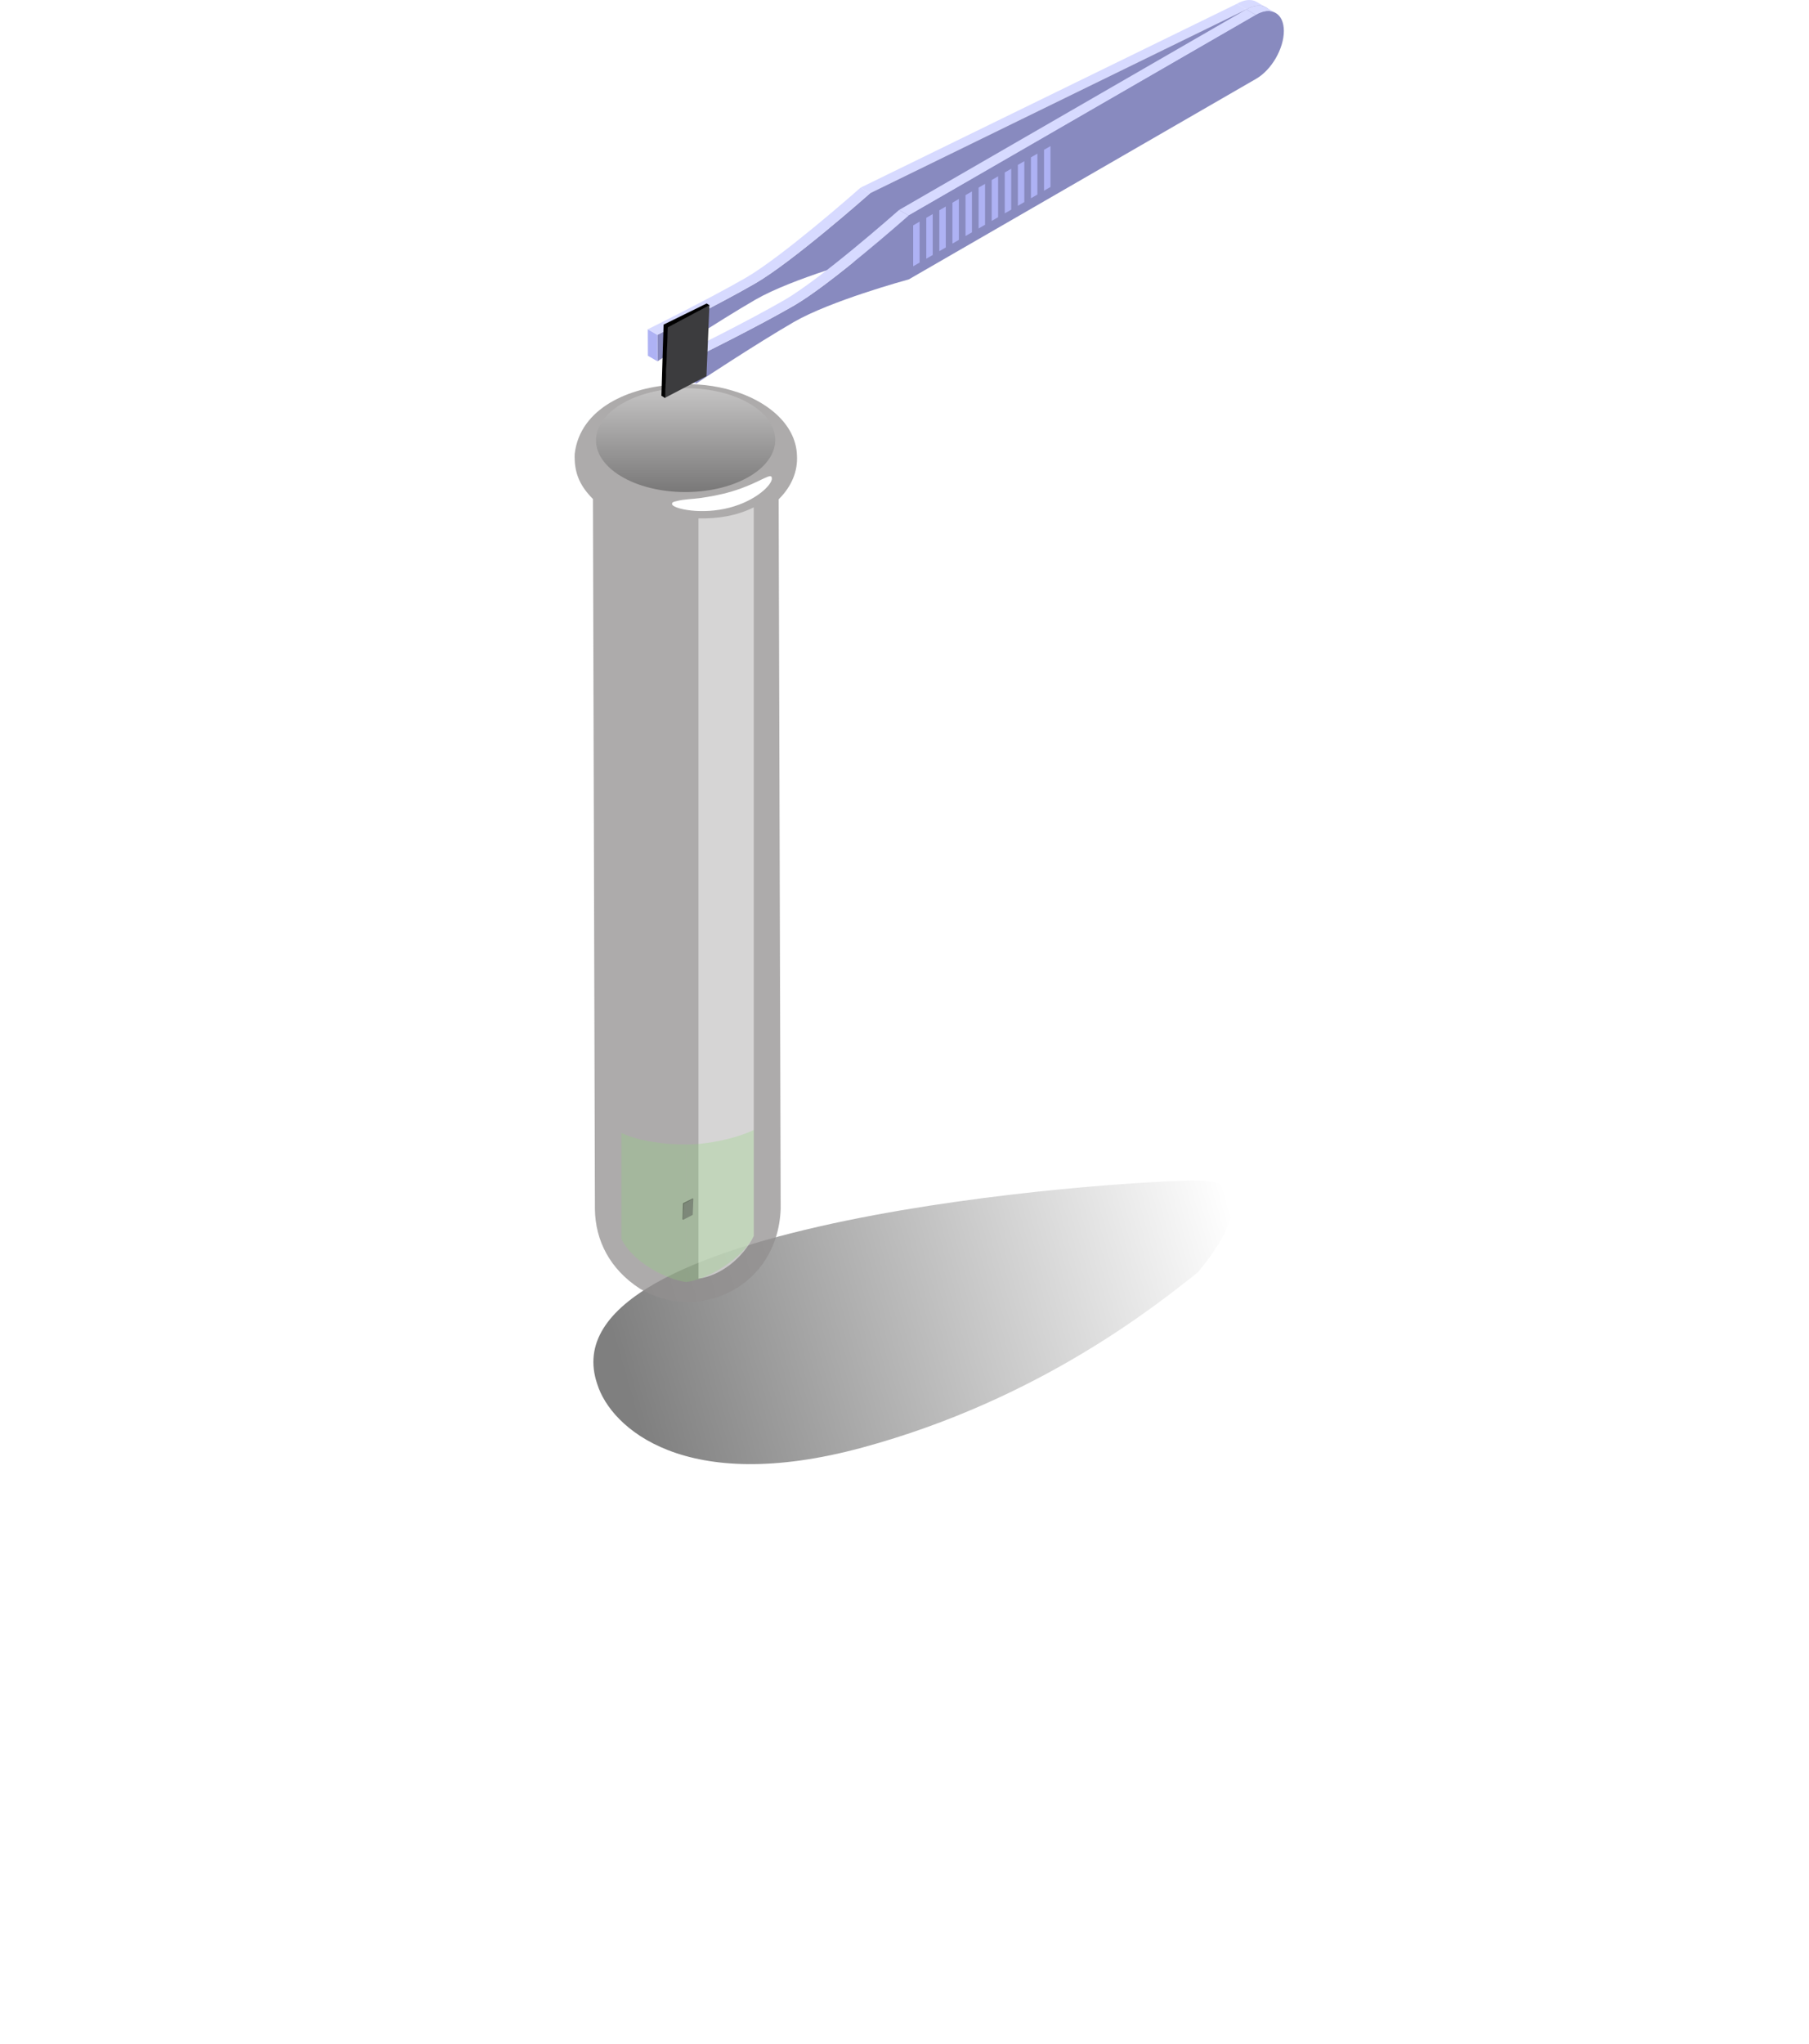 <svg width="85" height="96" viewBox="0 0 85 96" fill="none" xmlns="http://www.w3.org/2000/svg">
<g filter="url(#filter0_f_408_489)">
<path d="M40.514 68C32.167 70.264 28.706 67.057 28.069 65.034C25.376 57.294 52.515 55.453 56.266 55.453C59.266 55.453 57.516 58.34 56.266 59.783C54.334 61.306 48.86 65.736 40.514 68Z" fill="url(#paint0_linear_408_489)" fill-opacity="0.5"/>
</g>
<path opacity="0.75" d="M34.422 18.352C33.615 18.107 32.7 17.998 31.736 18.063C29.567 18.178 27.257 19.167 27.003 21.319C26.973 22.141 27.192 22.77 27.86 23.44L27.954 56.809C27.975 58.257 28.641 59.611 30.068 60.535C32.812 62.162 36.547 60.485 36.682 56.783C36.679 55.47 36.596 26.365 36.592 25.053L36.588 23.454C37.222 22.829 37.484 22.106 37.448 21.418C37.412 19.861 35.919 18.782 34.422 18.352Z" fill="#928F8F"/>
<g opacity="0.3">
<path d="M29.177 22.369C27.566 21.4 27.621 19.855 29.3 18.92C30.978 17.984 33.645 18.011 35.255 18.98C36.865 19.95 36.81 21.494 35.131 22.429C33.453 23.366 30.787 23.339 29.177 22.369Z" fill="url(#paint1_linear_408_489)"/>
</g>
<path d="M36.269 22.468C36.284 22.765 35.542 23.514 34.286 23.845C32.989 24.187 31.705 23.918 31.584 23.703C31.573 23.683 31.576 23.647 31.587 23.628C31.618 23.57 31.724 23.557 31.786 23.541C32.148 23.444 32.523 23.449 32.89 23.397C33.344 23.332 33.842 23.249 34.4 23.081C34.568 23.031 35.016 22.896 35.65 22.589C36.041 22.399 36.168 22.341 36.235 22.381C36.26 22.395 36.259 22.442 36.269 22.468Z" fill="white"/>
<path opacity="0.5" d="M35.416 23.832V58.061C34.889 59.131 33.829 59.931 32.82 60.064V24.352C33.738 24.37 34.614 24.231 35.416 23.832Z" fill="white"/>
<path opacity="0.5" d="M35.416 53.078V58.061C34.889 59.13 33.263 60.092 32.254 60.224V53.758C33.172 53.776 34.614 53.477 35.416 53.078Z" fill="#8ED878" fill-opacity="0.54"/>
<path opacity="0.5" d="M29.196 53.216V58.198C29.723 59.268 31.245 60.092 32.254 60.224V53.758C31.336 53.776 29.998 53.614 29.196 53.216Z" fill="#8ED878" fill-opacity="0.54"/>
<g opacity="0.38">
<path d="M32.135 56.546L32.106 57.299L32.549 57.068L32.58 56.312L32.135 56.546Z" fill="#3C3C3E"/>
<path d="M32.069 57.276L32.108 57.301L32.138 56.549L32.581 56.314L32.551 56.295L32.092 56.52L32.069 57.276Z" fill="black"/>
</g>
<path d="M59.044 0.088L59.494 0.349C59.256 0.211 58.928 0.231 58.563 0.441L58.114 0.18C58.478 -0.03 58.807 -0.05 59.044 0.088Z" fill="#D7DAFF"/>
<path d="M40.889 9.074L40.439 8.813L58.114 0.18L58.563 0.441L40.889 9.074Z" fill="#D7DAFF"/>
<path d="M58.563 0.441C59.288 0.023 59.872 0.36 59.875 1.188C59.876 1.6 59.734 2.057 59.495 2.472C59.26 2.879 58.934 3.231 58.572 3.441L40.897 12.073C40.713 12.124 37.216 13.083 35.494 14.077C33.767 15.074 31.036 16.878 30.893 16.973L30.889 15.728C31.033 15.657 33.765 14.307 35.492 13.31C37.214 12.315 40.705 9.236 40.888 9.074L58.563 0.441Z" fill="#888ABF"/>
<path d="M30.892 16.973L30.443 16.712L30.439 15.467L30.889 15.728L30.892 16.973Z" fill="#AEB2F4"/>
<path d="M30.889 15.728L30.439 15.467C30.583 15.396 33.315 14.045 35.042 13.049C36.765 12.054 40.255 8.975 40.439 8.812L40.888 9.074C40.705 9.236 37.214 12.315 35.492 13.31C33.765 14.307 31.033 15.657 30.889 15.728Z" fill="#D7DAFF"/>
<path d="M59.494 0.349L59.943 0.611C59.706 0.473 59.377 0.492 59.013 0.703L58.563 0.441C58.928 0.231 59.257 0.212 59.494 0.349Z" fill="#D7DAFF"/>
<path d="M42.695 10.124L42.245 9.863L58.563 0.441L59.013 0.703L42.695 10.124Z" fill="#D7DAFF"/>
<path d="M59.013 0.703C59.738 0.284 60.322 0.622 60.325 1.45C60.326 1.862 60.184 2.319 59.945 2.733C59.709 3.141 59.384 3.493 59.022 3.702L42.704 13.123C42.52 13.174 39.023 14.133 37.3 15.127C35.574 16.124 32.843 17.928 32.699 18.023L32.696 16.778C32.84 16.707 35.572 15.357 37.298 14.36C39.021 13.366 42.511 10.286 42.695 10.124L59.013 0.703Z" fill="#888ABF"/>
<path d="M32.699 18.023L32.25 17.761L32.246 16.517L32.696 16.778L32.699 18.023Z" fill="#AEB2F4"/>
<path d="M32.696 16.778L32.246 16.517C32.39 16.446 35.122 15.095 36.849 14.099C38.571 13.104 42.062 10.025 42.245 9.863L42.695 10.124C42.511 10.286 39.021 13.365 37.298 14.36C35.571 15.357 32.839 16.707 32.696 16.778Z" fill="#D7DAFF"/>
<path d="M43.21 12.334L42.908 12.508V10.587L43.21 10.412V12.334Z" fill="#AEB2F4"/>
<path d="M43.825 11.979L43.523 12.153V10.232L43.825 10.057V11.979Z" fill="#AEB2F4"/>
<path d="M44.44 11.624L44.137 11.798V9.877L44.44 9.702V11.624Z" fill="#AEB2F4"/>
<path d="M45.055 11.268L44.752 11.443V9.522L45.055 9.347V11.268Z" fill="#AEB2F4"/>
<path d="M45.669 10.913L45.367 11.088V9.167L45.669 8.992V10.913Z" fill="#AEB2F4"/>
<path d="M46.285 10.559L45.982 10.733V8.812L46.285 8.637V10.559Z" fill="#AEB2F4"/>
<path d="M46.899 10.203L46.597 10.378V8.457L46.899 8.282V10.203Z" fill="#AEB2F4"/>
<path d="M47.514 9.849L47.211 10.023V8.102L47.514 7.927V9.849Z" fill="#AEB2F4"/>
<path d="M48.129 9.493L47.827 9.668V7.747L48.129 7.572V9.493Z" fill="#AEB2F4"/>
<path d="M48.744 9.138L48.441 9.313V7.392L48.744 7.217V9.138Z" fill="#AEB2F4"/>
<path d="M49.359 8.784L49.056 8.958V7.037L49.359 6.862V8.784Z" fill="#AEB2F4"/>
<path d="M31.367 15.366L31.239 18.691L33.195 17.67L33.333 14.334L31.367 15.366Z" fill="#3C3C3E"/>
<path d="M31.078 18.589L31.252 18.699L31.381 15.377L33.337 14.341L33.204 14.256L31.179 15.249L31.078 18.589Z" fill="black"/>
<defs>
<filter id="filter0_f_408_489" x="0.982" y="28.553" width="83.841" height="67.124" filterUnits="userSpaceOnUse" color-interpolation-filters="sRGB">
<feFlood flood-opacity="0" result="BackgroundImageFix"/>
<feBlend mode="normal" in="SourceGraphic" in2="BackgroundImageFix" result="shape"/>
<feGaussianBlur stdDeviation="13.45" result="effect1_foregroundBlur_408_489"/>
</filter>
<linearGradient id="paint0_linear_408_489" x1="29.638" y1="65.307" x2="57.936" y2="57.192" gradientUnits="userSpaceOnUse">
<stop/>
<stop offset="1" stop-opacity="0"/>
</linearGradient>
<linearGradient id="paint1_linear_408_489" x1="32.216" y1="23.114" x2="32.216" y2="18.235" gradientUnits="userSpaceOnUse">
<stop/>
<stop offset="1" stop-color="white"/>
</linearGradient>
</defs>
</svg>
